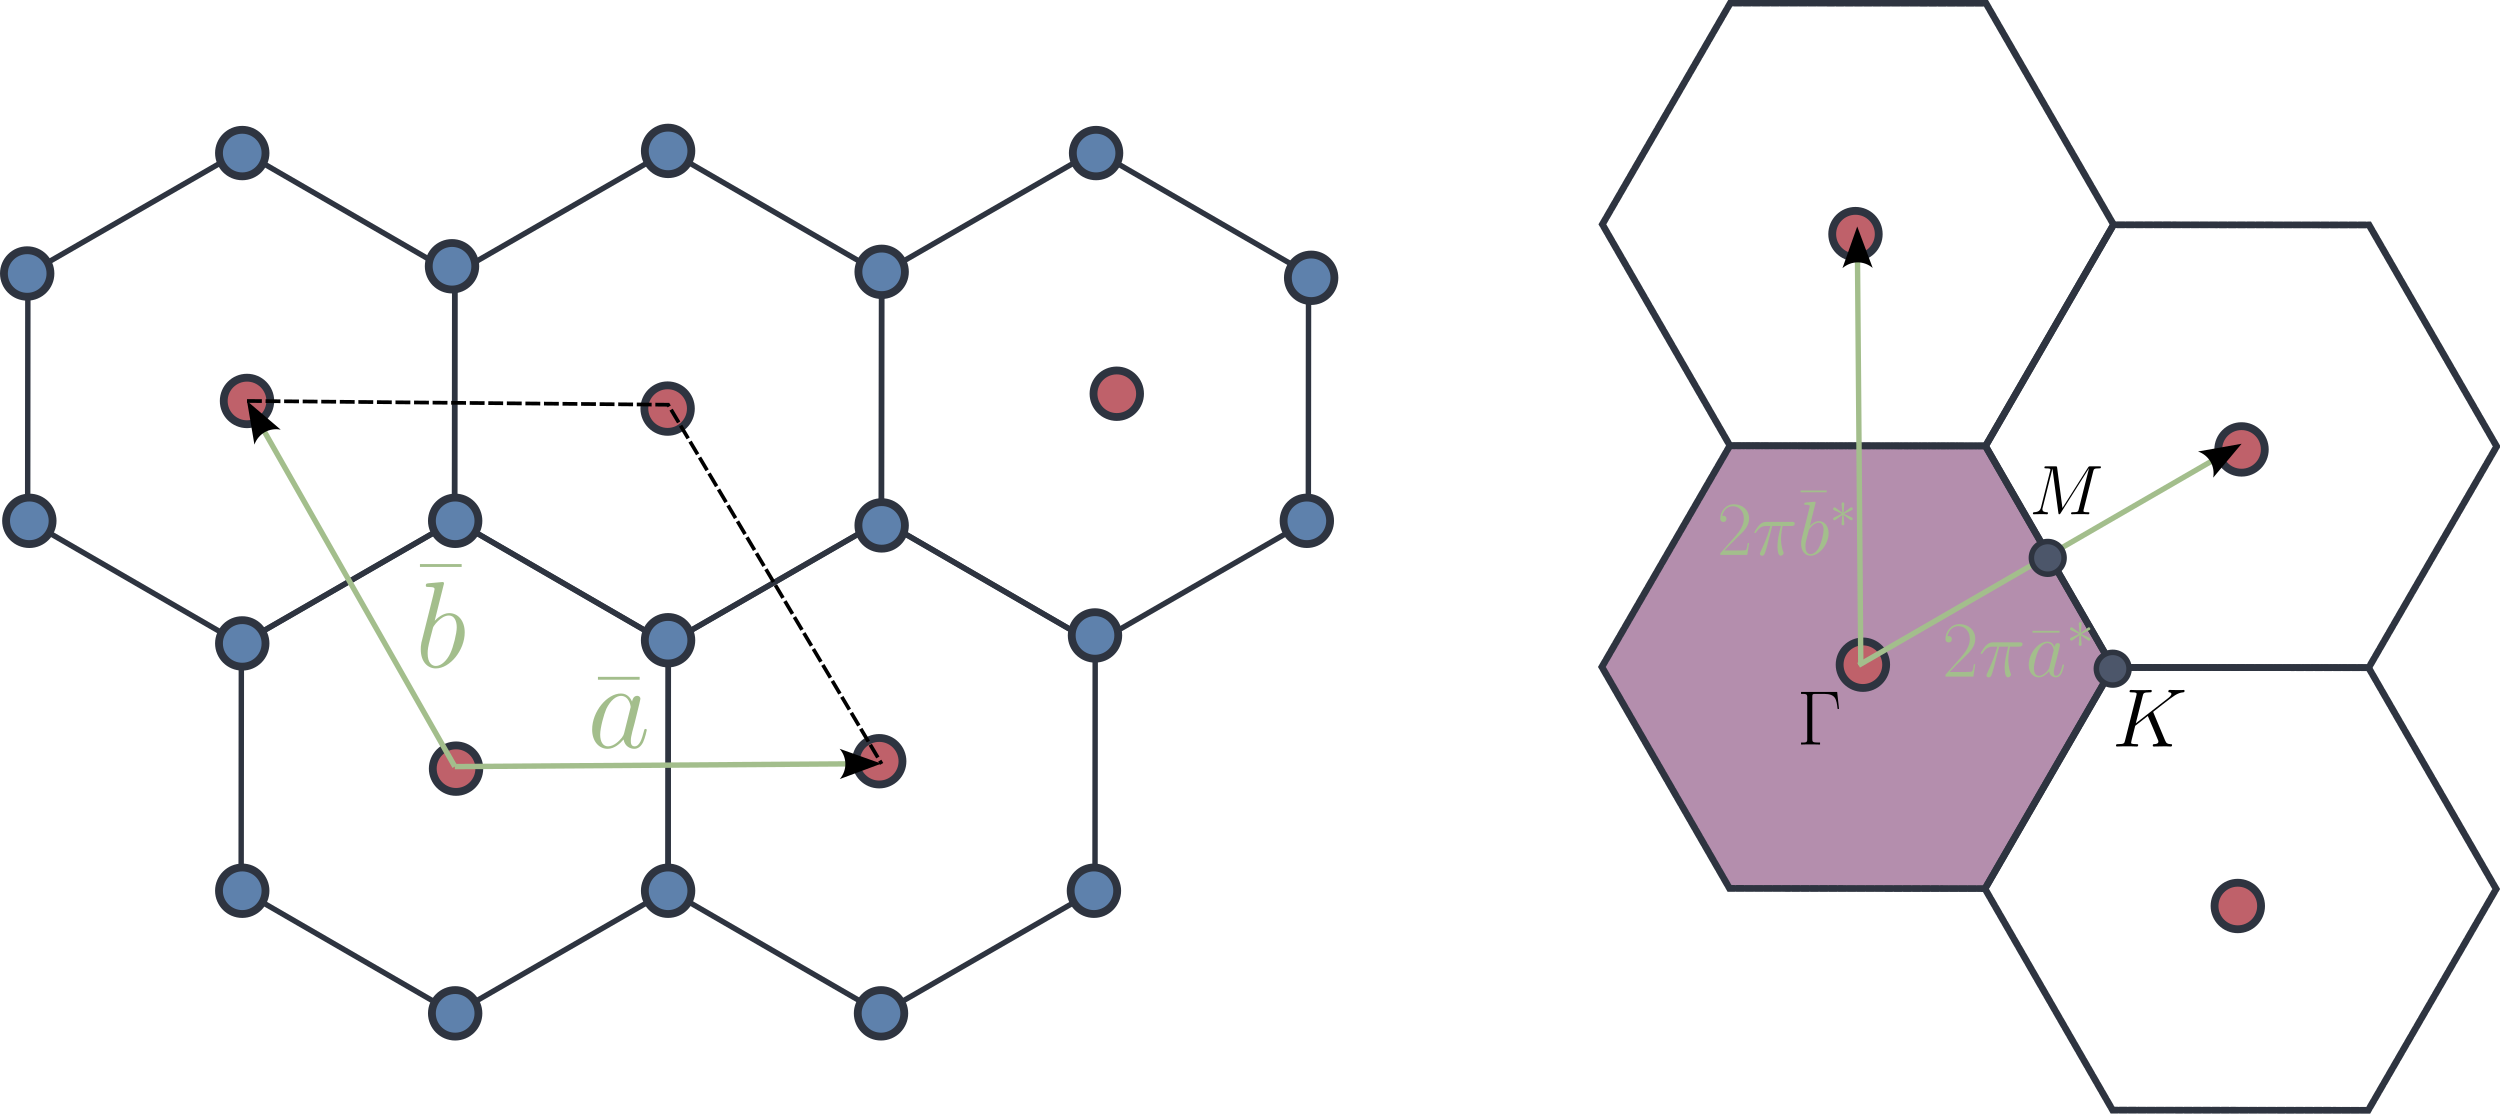 <?xml version="1.0" encoding="UTF-8" standalone="no"?>
<!-- Created with Inkscape (http://www.inkscape.org/) -->

<svg
   width="178.193mm"
   height="79.401mm"
   viewBox="0 0 178.193 79.401"
   version="1.1"
   id="svg1"
   inkscape:version="1.3 (0e150ed6c4, 2023-07-21)"
   sodipodi:docname="prob2_14.svg"
   xmlns:inkscape="http://www.inkscape.org/namespaces/inkscape"
   xmlns:sodipodi="http://sodipodi.sourceforge.net/DTD/sodipodi-0.dtd"
   xmlns="http://www.w3.org/2000/svg"
   xmlns:svg="http://www.w3.org/2000/svg">
  <sodipodi:namedview
     id="namedview1"
     pagecolor="#505050"
     bordercolor="#eeeeee"
     borderopacity="1"
     inkscape:showpageshadow="0"
     inkscape:pageopacity="0"
     inkscape:pagecheckerboard="0"
     inkscape:deskcolor="#d1d1d1"
     inkscape:document-units="mm"
     inkscape:zoom="2.2664456"
     inkscape:cx="532.55194"
     inkscape:cy="165.89853"
     inkscape:window-width="1908"
     inkscape:window-height="1066"
     inkscape:window-x="1924"
     inkscape:window-y="5"
     inkscape:window-maximized="1"
     inkscape:current-layer="layer1" />
  <defs
     id="defs1">
    <marker
       style="overflow:visible"
       id="ConcaveTriangle"
       refX="0"
       refY="0"
       orient="auto-start-reverse"
       inkscape:stockid="Concave triangle arrow"
       markerWidth="1"
       markerHeight="1"
       viewBox="0 0 1 1"
       inkscape:isstock="true"
       inkscape:collect="always"
       preserveAspectRatio="xMidYMid">
      <path
         transform="scale(0.7)"
         d="M -2,-4 9,0 -2,4 c 2,-2.33 2,-5.66 0,-8 z"
         style="fill:context-stroke;fill-rule:evenodd;stroke:none"
         id="path7" />
    </marker>
    <marker
       style="overflow:visible"
       id="ConcaveTriangle-8"
       refX="0"
       refY="0"
       orient="auto-start-reverse"
       inkscape:stockid="Concave triangle arrow"
       markerWidth="1"
       markerHeight="1"
       viewBox="0 0 1 1"
       inkscape:isstock="true"
       inkscape:collect="always"
       preserveAspectRatio="xMidYMid">
      <path
         transform="scale(0.7)"
         d="M -2,-4 9,0 -2,4 c 2,-2.33 2,-5.66 0,-8 z"
         style="fill:context-stroke;fill-rule:evenodd;stroke:none"
         id="path7-6" />
    </marker>
  </defs>
  <g
     inkscape:label="Layer 1"
     inkscape:groupmode="layer"
     id="layer1"
     transform="translate(-9.914, -5.888)">
    <path
       sodipodi:type="star"
       style="fill:none;fill-rule:evenodd;stroke:#2e3440;stroke-width:0.998;stroke-linecap:round;stroke-miterlimit:2;stroke-dasharray:none;paint-order:stroke fill markers"
       id="path1"
       inkscape:flatsided="true"
       sodipodi:sides="6"
       sodipodi:cx="43.68293"
       sodipodi:cy="38.886662"
       sodipodi:r1="45.29705"
       sodipodi:r2="19.077545"
       sodipodi:arg1="0.71377858"
       sodipodi:arg2="1.2373774"
       inkscape:rounded="0"
       inkscape:randomized="0"
       d="M 77.923,68.542 35.12,83.367 0.88,53.711 9.443,9.231 52.246,-5.594 86.485,24.062 Z"
       inkscape:transform-center-x="1.2959897"
       inkscape:transform-center-y="-0.22206145"
       transform="matrix(0.381,-0.073,0.073,0.381,22.846,48.927)" />
    <path
       sodipodi:type="star"
       style="fill:#b48ead;fill-rule:evenodd;stroke:#2e3440;stroke-width:0.965;stroke-linecap:round;stroke-miterlimit:2;stroke-dasharray:1.058, 0.265;stroke-dashoffset:0;paint-order:normal"
       id="path6"
       inkscape:flatsided="true"
       sodipodi:sides="6"
       sodipodi:cx="147.03957"
       sodipodi:cy="25.688721"
       sodipodi:r1="36.427765"
       sodipodi:r2="31.547371"
       sodipodi:arg1="0.86695044"
       sodipodi:arg2="1.3905492"
       inkscape:rounded="0"
       inkscape:randomized="0"
       d="m 170.614,53.46 -35.838,6.531 -23.574,-27.771 12.263,-34.302 35.838,-6.531 23.574,27.771 z"
       inkscape:transform-center-x="-3.5865405e-06"
       transform="matrix(0.492,0.09,-0.09,0.492,72.28,27.566)" />
    <path
       sodipodi:type="star"
       style="fill:none;fill-rule:evenodd;stroke:#2e3440;stroke-width:0.998;stroke-linecap:round;stroke-miterlimit:2;stroke-dasharray:none;paint-order:stroke fill markers"
       id="path1-8"
       inkscape:flatsided="true"
       sodipodi:sides="6"
       sodipodi:cx="43.68293"
       sodipodi:cy="38.886662"
       sodipodi:r1="45.29705"
       sodipodi:r2="19.077545"
       sodipodi:arg1="0.71377858"
       sodipodi:arg2="1.2373774"
       inkscape:rounded="0"
       inkscape:randomized="0"
       d="M 77.923,68.542 35.12,83.367 0.88,53.711 9.443,9.231 52.246,-5.594 86.485,24.062 Z"
       inkscape:transform-center-x="1.2959891"
       inkscape:transform-center-y="-0.22206198"
       transform="matrix(0.381,-0.073,0.073,0.381,53.27,48.921)" />
    <path
       sodipodi:type="star"
       style="fill:none;fill-rule:evenodd;stroke:#2e3440;stroke-width:0.998;stroke-linecap:round;stroke-miterlimit:2;stroke-dasharray:none;paint-order:stroke fill markers"
       id="path1-6"
       inkscape:flatsided="true"
       sodipodi:sides="6"
       sodipodi:cx="43.68293"
       sodipodi:cy="38.886662"
       sodipodi:r1="45.29705"
       sodipodi:r2="19.077545"
       sodipodi:arg1="0.71377858"
       sodipodi:arg2="1.2373774"
       inkscape:rounded="0"
       inkscape:randomized="0"
       d="M 77.923,68.542 35.12,83.367 0.88,53.711 9.443,9.231 52.246,-5.594 86.485,24.062 Z"
       inkscape:transform-center-x="1.2959892"
       inkscape:transform-center-y="-0.22206161"
       transform="matrix(0.381,-0.073,0.073,0.381,38.053,22.577)" />
    <path
       sodipodi:type="star"
       style="fill:none;fill-rule:evenodd;stroke:#2e3440;stroke-width:0.998;stroke-linecap:round;stroke-miterlimit:2;stroke-dasharray:none;paint-order:stroke fill markers"
       id="path1-61"
       inkscape:flatsided="true"
       sodipodi:sides="6"
       sodipodi:cx="43.68293"
       sodipodi:cy="38.886662"
       sodipodi:r1="45.29705"
       sodipodi:r2="19.077545"
       sodipodi:arg1="0.71377858"
       sodipodi:arg2="1.2373774"
       inkscape:rounded="0"
       inkscape:randomized="0"
       d="M 77.923,68.542 35.12,83.367 0.88,53.711 9.443,9.231 52.246,-5.594 86.485,24.062 Z"
       inkscape:transform-center-x="1.295989"
       inkscape:transform-center-y="-0.22206215"
       transform="matrix(0.381,-0.073,0.073,0.381,68.476,22.571)" />
    <path
       sodipodi:type="star"
       style="fill:none;fill-rule:evenodd;stroke:#2e3440;stroke-width:0.998;stroke-linecap:round;stroke-miterlimit:2;stroke-dasharray:none;paint-order:stroke fill markers"
       id="path1-61-8"
       inkscape:flatsided="true"
       sodipodi:sides="6"
       sodipodi:cx="43.68293"
       sodipodi:cy="38.886662"
       sodipodi:r1="45.29705"
       sodipodi:r2="19.077545"
       sodipodi:arg1="0.71377858"
       sodipodi:arg2="1.2373774"
       inkscape:rounded="0"
       inkscape:randomized="0"
       d="M 77.923,68.542 35.12,83.367 0.88,53.711 9.443,9.231 52.246,-5.594 86.485,24.062 Z"
       inkscape:transform-center-x="1.2959898"
       inkscape:transform-center-y="-0.22206208"
       transform="matrix(0.381,-0.073,0.073,0.381,7.629,22.583)" />
    <circle
       style="fill:#5e81ac;fill-rule:evenodd;stroke:#2e3440;stroke-width:0.559;stroke-linecap:round;stroke-miterlimit:2;stroke-dasharray:none;paint-order:stroke fill markers"
       id="path4"
       cx="57.532"
       cy="51.522"
       r="1.658" />
    <circle
       style="fill:#5e81ac;fill-rule:evenodd;stroke:#2e3440;stroke-width:0.559;stroke-linecap:round;stroke-miterlimit:2;stroke-dasharray:none;paint-order:stroke fill markers"
       id="path4-0"
       cx="72.756"
       cy="43.337"
       r="1.658" />
    <circle
       style="fill:#5e81ac;fill-rule:evenodd;stroke:#2e3440;stroke-width:0.559;stroke-linecap:round;stroke-miterlimit:2;stroke-dasharray:none;paint-order:stroke fill markers"
       id="path4-4"
       cx="87.962"
       cy="51.181"
       r="1.658" />
    <circle
       style="fill:#5e81ac;fill-rule:evenodd;stroke:#2e3440;stroke-width:0.559;stroke-linecap:round;stroke-miterlimit:2;stroke-dasharray:none;paint-order:stroke fill markers"
       id="path4-5"
       cx="42.132"
       cy="24.867"
       r="1.658" />
    <circle
       style="fill:#5e81ac;fill-rule:evenodd;stroke:#2e3440;stroke-width:0.559;stroke-linecap:round;stroke-miterlimit:2;stroke-dasharray:none;paint-order:stroke fill markers"
       id="path4-1"
       cx="42.357"
       cy="43.011"
       r="1.658" />
    <circle
       style="fill:#5e81ac;fill-rule:evenodd;stroke:#2e3440;stroke-width:0.559;stroke-linecap:round;stroke-miterlimit:2;stroke-dasharray:none;paint-order:stroke fill markers"
       id="path4-7"
       cx="27.181"
       cy="51.749"
       r="1.658" />
    <circle
       style="fill:#5e81ac;fill-rule:evenodd;stroke:#2e3440;stroke-width:0.559;stroke-linecap:round;stroke-miterlimit:2;stroke-dasharray:none;paint-order:stroke fill markers"
       id="path4-59"
       cx="27.181"
       cy="69.378"
       r="1.658" />
    <circle
       style="fill:#5e81ac;fill-rule:evenodd;stroke:#2e3440;stroke-width:0.559;stroke-linecap:round;stroke-miterlimit:2;stroke-dasharray:none;paint-order:stroke fill markers"
       id="path4-8"
       cx="42.357"
       cy="78.116"
       r="1.658" />
    <circle
       style="fill:#5e81ac;fill-rule:evenodd;stroke:#2e3440;stroke-width:0.559;stroke-linecap:round;stroke-miterlimit:2;stroke-dasharray:none;paint-order:stroke fill markers"
       id="path4-89"
       cx="57.534"
       cy="69.378"
       r="1.658" />
    <circle
       style="fill:#5e81ac;fill-rule:evenodd;stroke:#2e3440;stroke-width:0.559;stroke-linecap:round;stroke-miterlimit:2;stroke-dasharray:none;paint-order:stroke fill markers"
       id="path4-3"
       cx="72.71"
       cy="78.116"
       r="1.658" />
    <circle
       style="fill:#5e81ac;fill-rule:evenodd;stroke:#2e3440;stroke-width:0.559;stroke-linecap:round;stroke-miterlimit:2;stroke-dasharray:none;paint-order:stroke fill markers"
       id="path4-04"
       cx="87.886"
       cy="69.378"
       r="1.658" />
    <circle
       style="fill:#5e81ac;fill-rule:evenodd;stroke:#2e3440;stroke-width:0.559;stroke-linecap:round;stroke-miterlimit:2;stroke-dasharray:none;paint-order:stroke fill markers"
       id="path4-9"
       cx="103.062"
       cy="43.011"
       r="1.658" />
    <circle
       style="fill:#5e81ac;fill-rule:evenodd;stroke:#2e3440;stroke-width:0.559;stroke-linecap:round;stroke-miterlimit:2;stroke-dasharray:none;paint-order:stroke fill markers"
       id="path4-43"
       cx="103.369"
       cy="25.689"
       r="1.658" />
    <circle
       style="fill:#5e81ac;fill-rule:evenodd;stroke:#2e3440;stroke-width:0.559;stroke-linecap:round;stroke-miterlimit:2;stroke-dasharray:none;paint-order:stroke fill markers"
       id="path4-92"
       cx="88.039"
       cy="16.798"
       r="1.658" />
    <circle
       style="fill:#5e81ac;fill-rule:evenodd;stroke:#2e3440;stroke-width:0.559;stroke-linecap:round;stroke-miterlimit:2;stroke-dasharray:none;paint-order:stroke fill markers"
       id="path4-594"
       cx="57.534"
       cy="16.644"
       r="1.658" />
    <circle
       style="fill:#bf616a;fill-rule:evenodd;stroke:#2e3440;stroke-width:0.559;stroke-linecap:round;stroke-miterlimit:2;stroke-dasharray:none;paint-order:stroke fill markers"
       id="path4-594-6"
       cx="27.52"
       cy="34.467"
       r="1.658" />
    <circle
       style="fill:#bf616a;fill-rule:evenodd;stroke:#2e3440;stroke-width:0.559;stroke-linecap:round;stroke-miterlimit:2;stroke-dasharray:none;paint-order:stroke fill markers"
       id="path4-594-6-0"
       cx="42.419"
       cy="60.675"
       r="1.658" />
    <circle
       style="fill:#bf616a;fill-rule:evenodd;stroke:#2e3440;stroke-width:0.559;stroke-linecap:round;stroke-miterlimit:2;stroke-dasharray:none;paint-order:stroke fill markers"
       id="path4-594-6-1"
       cx="72.582"
       cy="60.146"
       r="1.658" />
    <circle
       style="fill:#bf616a;fill-rule:evenodd;stroke:#2e3440;stroke-width:0.559;stroke-linecap:round;stroke-miterlimit:2;stroke-dasharray:none;paint-order:stroke fill markers"
       id="path4-594-6-1-4"
       cx="89.515"
       cy="33.952"
       r="1.658" />
    <circle
       style="fill:#bf616a;fill-rule:evenodd;stroke:#2e3440;stroke-width:0.559;stroke-linecap:round;stroke-miterlimit:2;stroke-dasharray:none;paint-order:stroke fill markers"
       id="path4-594-6-1-1"
       cx="57.5"
       cy="35.011"
       r="1.658" />
    <circle
       style="fill:#bf616a;fill-rule:evenodd;stroke:#2e3440;stroke-width:0.559;stroke-linecap:round;stroke-miterlimit:2;stroke-dasharray:none;paint-order:stroke fill markers"
       id="path4-594-6-1-3"
       cx="142.696"
       cy="53.267"
       r="1.658" />
    <circle
       style="fill:#bf616a;fill-rule:evenodd;stroke:#2e3440;stroke-width:0.559;stroke-linecap:round;stroke-miterlimit:2;stroke-dasharray:none;paint-order:stroke fill markers"
       id="path4-594-6-1-5"
       cx="169.684"
       cy="37.921"
       r="1.658" />
    <circle
       style="fill:#bf616a;fill-rule:evenodd;stroke:#2e3440;stroke-width:0.559;stroke-linecap:round;stroke-miterlimit:2;stroke-dasharray:none;paint-order:stroke fill markers"
       id="path4-594-6-1-0"
       cx="142.167"
       cy="22.575"
       r="1.658" />
    <circle
       style="fill:#bf616a;fill-rule:evenodd;stroke:#2e3440;stroke-width:0.559;stroke-linecap:round;stroke-miterlimit:2;stroke-dasharray:none;paint-order:stroke fill markers"
       id="path4-594-6-1-2"
       cx="169.419"
       cy="70.465"
       r="1.658" />
    <circle
       style="fill:#5e81ac;fill-rule:evenodd;stroke:#2e3440;stroke-width:0.559;stroke-linecap:round;stroke-miterlimit:2;stroke-dasharray:none;paint-order:stroke fill markers"
       id="path4-2"
       cx="27.181"
       cy="16.798"
       r="1.658" />
    <circle
       style="fill:#5e81ac;fill-rule:evenodd;stroke:#2e3440;stroke-width:0.559;stroke-linecap:round;stroke-miterlimit:2;stroke-dasharray:none;paint-order:stroke fill markers"
       id="path4-54"
       cx="11.852"
       cy="25.382"
       r="1.658" />
    <circle
       style="fill:#5e81ac;fill-rule:evenodd;stroke:#2e3440;stroke-width:0.559;stroke-linecap:round;stroke-miterlimit:2;stroke-dasharray:none;paint-order:stroke fill markers"
       id="path4-893"
       cx="12.005"
       cy="43.011"
       r="1.658" />
    <circle
       style="fill:#5e81ac;fill-rule:evenodd;stroke:#2e3440;stroke-width:0.559;stroke-linecap:round;stroke-miterlimit:2;stroke-dasharray:none;paint-order:stroke fill markers"
       id="path4-6"
       cx="72.756"
       cy="25.264"
       r="1.658" />
    <path
       style="fill:none;stroke:#000000;stroke-width:0.265px;stroke-linecap:butt;stroke-linejoin:miter;stroke-dasharray:1.058, 0.265;stroke-dashoffset:0;stroke-opacity:1"
       d="m 27.52,34.467 30.019,0.269 15.217,25.6"
       id="path5" />
    <path
       style="fill:none;stroke:#a3be8c;stroke-width:0.385;stroke-linecap:butt;stroke-linejoin:miter;stroke-dasharray:none;stroke-opacity:1;marker-end:url(#ConcaveTriangle)"
       d="m 42.333,60.529 27.972,-0.195"
       id="path2"
       sodipodi:nodetypes="cc" />
    <path
       style="fill:none;stroke:#a3be8c;stroke-width:0.385;stroke-linecap:butt;stroke-linejoin:miter;stroke-dasharray:none;stroke-opacity:1;marker-end:url(#ConcaveTriangle)"
       d="M 42.333,60.529 28.719,36.577"
       id="path3"
       sodipodi:nodetypes="cc" />
    <path
       sodipodi:type="star"
       style="fill:none;fill-rule:evenodd;stroke:#2e3440;stroke-width:0.965;stroke-linecap:round;stroke-miterlimit:2;stroke-dasharray:1.058, 0.265;stroke-dashoffset:0;paint-order:stroke fill markers"
       id="path6-2"
       inkscape:flatsided="true"
       sodipodi:sides="6"
       sodipodi:cx="147.03957"
       sodipodi:cy="25.688721"
       sodipodi:r1="36.427765"
       sodipodi:r2="31.547371"
       sodipodi:arg1="0.86695044"
       sodipodi:arg2="1.3905492"
       inkscape:rounded="0"
       inkscape:randomized="0"
       d="m 170.614,53.46 -35.838,6.531 -23.574,-27.771 12.263,-34.302 35.838,-6.531 23.574,27.771 z"
       inkscape:transform-center-x="-3.5865405e-06"
       transform="matrix(0.492,0.09,-0.09,0.492,99.618,11.822)" />
    <path
       sodipodi:type="star"
       style="fill:none;fill-rule:evenodd;stroke:#2e3440;stroke-width:0.965;stroke-linecap:round;stroke-miterlimit:2;stroke-dasharray:1.058, 0.265;stroke-dashoffset:0;paint-order:stroke fill markers"
       id="path6-1"
       inkscape:flatsided="true"
       sodipodi:sides="6"
       sodipodi:cx="147.03957"
       sodipodi:cy="25.688721"
       sodipodi:r1="36.427765"
       sodipodi:r2="31.547371"
       sodipodi:arg1="0.86695044"
       sodipodi:arg2="1.3905492"
       inkscape:rounded="0"
       inkscape:randomized="0"
       d="m 170.614,53.46 -35.838,6.531 -23.574,-27.771 12.263,-34.302 35.838,-6.531 23.574,27.771 z"
       inkscape:transform-center-x="-3.5865405e-06"
       transform="matrix(0.492,0.09,-0.09,0.492,99.583,43.37)" />
    <path
       sodipodi:type="star"
       style="fill:none;fill-rule:evenodd;stroke:#2e3440;stroke-width:0.965;stroke-linecap:round;stroke-miterlimit:2;stroke-dasharray:1.058, 0.265;stroke-dashoffset:0;paint-order:stroke fill markers"
       id="path6-5"
       inkscape:flatsided="true"
       sodipodi:sides="6"
       sodipodi:cx="147.03957"
       sodipodi:cy="25.688721"
       sodipodi:r1="36.427765"
       sodipodi:r2="31.547371"
       sodipodi:arg1="0.86695044"
       sodipodi:arg2="1.3905492"
       inkscape:rounded="0"
       inkscape:randomized="0"
       d="m 170.614,53.46 -35.838,6.531 -23.574,-27.771 12.263,-34.302 35.838,-6.531 23.574,27.771 z"
       inkscape:transform-center-x="-3.5865405e-06"
       transform="matrix(0.492,0.09,-0.09,0.492,72.315,-3.982)" />
    <path
       style="fill:none;stroke:#a3be8c;stroke-width:0.385;stroke-linecap:butt;stroke-linejoin:miter;stroke-dasharray:none;stroke-opacity:1;marker-end:url(#ConcaveTriangle-8)"
       d="M 142.391,53.305 167.59,38.732"
       id="path2-4"
       sodipodi:nodetypes="cc" />
    <circle
       style="fill:#4c566a;fill-rule:evenodd;stroke:#2e3440;stroke-width:0.393;stroke-linecap:round;stroke-miterlimit:2;stroke-dasharray:none;paint-order:stroke fill markers"
       id="path4-594-6-1-5-6"
       cx="155.871"
       cy="45.652"
       r="1.166" />
    <circle
       style="fill:#4c566a;fill-rule:evenodd;stroke:#2e3440;stroke-width:0.393;stroke-linecap:round;stroke-miterlimit:2;stroke-dasharray:none;paint-order:stroke fill markers"
       id="path4-594-6-1-5-6-2"
       cx="160.502"
       cy="53.552"
       r="1.166" />
    <path
       style="fill:none;stroke:#a3be8c;stroke-width:0.385;stroke-linecap:butt;stroke-linejoin:miter;stroke-dasharray:none;stroke-opacity:1;marker-end:url(#ConcaveTriangle-8)"
       d="M 142.546,53.296 142.312,24.455"
       id="path3-7"
       sodipodi:nodetypes="cc" />
    <g
       inkscape:label=""
       transform="translate(52.119,54.132)"
       id="g9"
       style="fill:#a3be8c">
      <g
         fill="#000000"
         fill-opacity="1"
         id="g3"
         transform="matrix(0.353,0,0,0.353,-1.05,-0.558)"
         style="fill:#a3be8c">
        <g
           id="use2"
           transform="translate(2.679,15.862)"
           style="fill:#a3be8c">
          <path
             d="M 9.891,-13.703 V -14.281 H 1.469 v 0.578 z m 0,0"
             id="path8"
             style="fill:#a3be8c" />
        </g>
      </g>
      <g
         fill="#000000"
         fill-opacity="1"
         id="g4"
         transform="matrix(0.353,0,0,0.353,-1.05,-0.558)"
         style="fill:#a3be8c">
        <g
           id="use3"
           transform="translate(1.993,15.863)"
           style="fill:#a3be8c">
          <path
             d="m 7.453,-2.953 c -0.125,0.422 -0.125,0.469 -0.469,0.953 -0.547,0.688 -1.625,1.75 -2.797,1.75 -1.016,0 -1.578,-0.922 -1.578,-2.375 0,-1.359 0.766,-4.141 1.234,-5.188 0.844,-1.734 2,-2.625 2.969,-2.625 1.641,0 1.953,2.031 1.953,2.234 0,0.031 -0.062,0.344 -0.094,0.391 z m 1.594,-6.344 c -0.281,-0.641 -0.938,-1.625 -2.234,-1.625 -2.797,0 -5.828,3.609 -5.828,7.281 0,2.453 1.438,3.891 3.125,3.891 1.375,0 2.531,-1.062 3.219,-1.891 C 7.578,-0.172 8.75,0.25 9.484,0.25 c 0.75,0 1.344,-0.453 1.797,-1.344 0.391,-0.844 0.734,-2.344 0.734,-2.453 0,-0.125 -0.094,-0.219 -0.25,-0.219 -0.219,0 -0.25,0.125 -0.344,0.5 C 11.047,-1.812 10.578,-0.25 9.562,-0.25 c -0.719,0 -0.766,-0.641 -0.766,-1.141 0,-0.562 0.078,-0.844 0.297,-1.812 0.172,-0.609 0.297,-1.156 0.5,-1.875 0.906,-3.719 1.141,-4.609 1.141,-4.766 0,-0.344 -0.281,-0.609 -0.641,-0.609 -0.797,0 -1,0.859 -1.047,1.156 z m 0,0"
             id="path9"
             style="fill:#a3be8c" />
        </g>
      </g>
    </g>
    <g
       inkscape:label=""
       transform="translate(39.846,46.094)"
       id="g14"
       style="fill:#a3be8c">
      <g
         fill="#000000"
         fill-opacity="1"
         id="g11"
         transform="matrix(0.353,0,0,0.353,-1.036,-0.558)"
         style="fill:#a3be8c">
        <g
           id="g10"
           transform="translate(1.468,15.862)"
           style="fill:#a3be8c">
          <path
             d="M 9.891,-13.703 V -14.281 H 1.469 v 0.578 z m 0,0"
             id="path10"
             style="fill:#a3be8c" />
        </g>
      </g>
      <g
         fill="#000000"
         fill-opacity="1"
         id="g13"
         transform="matrix(0.353,0,0,0.353,-1.036,-0.558)"
         style="fill:#a3be8c">
        <g
           id="g12"
           transform="translate(1.993,22.404)"
           style="fill:#a3be8c">
          <path
             d="m 5.719,-16.578 c 0.031,-0.094 0.078,-0.25 0.078,-0.375 0,-0.25 -0.25,-0.25 -0.297,-0.25 -0.016,0 -0.922,0.078 -1.359,0.125 C 3.719,-17.047 3.344,-17 2.906,-16.969 c -0.609,0.047 -0.781,0.062 -0.781,0.516 0,0.25 0.25,0.25 0.5,0.25 1.266,0 1.266,0.219 1.266,0.469 0,0.172 -0.203,0.891 -0.297,1.344 L 3,-12.016 c -0.25,0.984 -1.656,6.609 -1.766,7.062 -0.125,0.609 -0.125,1.031 -0.125,1.359 0,2.531 1.422,3.844 3.031,3.844 2.875,0 5.844,-3.688 5.844,-7.281 0,-2.281 -1.281,-3.891 -3.141,-3.891 -1.297,0 -2.453,1.062 -2.922,1.547 z M 4.156,-0.25 C 3.375,-0.25 2.5,-0.844 2.5,-2.781 2.5,-3.594 2.578,-4.062 3.016,-5.797 3.094,-6.125 3.5,-7.703 3.594,-8.031 3.641,-8.234 5.109,-10.438 6.797,-10.438 7.875,-10.438 8.375,-9.344 8.375,-8.047 8.375,-6.859 7.688,-4.062 7.062,-2.781 6.438,-1.438 5.297,-0.25 4.156,-0.25 Z m 0,0"
             id="path11"
             style="fill:#a3be8c" />
        </g>
      </g>
    </g>
    <g
       inkscape:label=""
       transform="matrix(0.647,0,0,0.647,148.579,50.231)"
       id="g29"
       style="fill:#a3be8c">
      <g
         fill="#000000"
         fill-opacity="1"
         id="g26"
         transform="matrix(0.353,0,0,0.353,-1.061,-0.706)"
         style="fill:#a3be8c">
        <g
           id="g25"
           transform="translate(1.993,18.997)"
           style="fill:#a3be8c">
          <path
             d="m 10.328,-3.844 h -0.438 C 9.641,-2.078 9.438,-1.781 9.344,-1.641 9.219,-1.438 7.438,-1.438 7.094,-1.438 H 2.328 c 0.891,-0.969 2.625,-2.719 4.734,-4.75 1.516,-1.438 3.266,-3.125 3.266,-5.578 C 10.328,-14.688 8,-16.375 5.406,-16.375 c -2.734,0 -4.391,2.391 -4.391,4.625 0,0.969 0.719,1.094 1.016,1.094 0.25,0 0.984,-0.141 0.984,-1.016 0,-0.766 -0.641,-0.984 -0.984,-0.984 -0.141,0 -0.297,0.016 -0.391,0.062 0.469,-2.094 1.906,-3.141 3.422,-3.141 2.156,0 3.562,1.703 3.562,3.969 0,2.156 -1.266,4.016 -2.672,5.625 L 1.016,-0.562 V 0 h 8.719 z m 0,0"
             id="path24"
             style="fill:#a3be8c" />
        </g>
      </g>
      <g
         fill="#000000"
         fill-opacity="1"
         id="g7"
         transform="matrix(0.353,0,0,0.353,-1.061,-0.706)"
         style="fill:#a3be8c">
        <g
           id="use6"
           transform="translate(13.36,18.997)"
           style="fill:#a3be8c">
          <path
             d="M 6.422,-9.344 H 9.219 C 8.547,-6.562 8.125,-4.766 8.125,-2.781 c 0,0.359 0,3.031 1.016,3.031 0.531,0 0.969,-0.469 0.969,-0.891 0,-0.125 0,-0.172 -0.172,-0.547 -0.672,-1.719 -0.672,-3.844 -0.672,-4.016 0,-0.156 0,-1.906 0.516,-4.141 h 2.781 c 0.328,0 1.141,0 1.141,-0.797 0,-0.547 -0.469,-0.547 -0.922,-0.547 H 4.641 c -0.578,0 -1.422,0 -2.562,1.219 -0.641,0.719 -1.438,2.031 -1.438,2.188 0,0.141 0.125,0.188 0.281,0.188 0.172,0 0.188,-0.062 0.312,-0.219 C 2.531,-9.344 3.812,-9.344 4.438,-9.344 H 5.844 C 5.297,-7.484 4.688,-5.328 2.656,-0.984 2.453,-0.594 2.453,-0.547 2.453,-0.391 2.453,0.125 2.906,0.25 3.125,0.25 3.844,0.25 4.047,-0.391 4.344,-1.438 4.734,-2.703 4.734,-2.75 4.984,-3.734 Z m 0,0"
             id="path26"
             style="fill:#a3be8c" />
        </g>
      </g>
      <g
         fill="#000000"
         fill-opacity="1"
         id="g8"
         transform="matrix(0.353,0,0,0.353,-1.061,-0.706)"
         style="fill:#a3be8c">
        <g
           id="use7"
           transform="translate(28.704,18.996)"
           style="fill:#a3be8c">
          <path
             d="M 9.891,-13.703 V -14.281 H 1.469 v 0.578 z m 0,0"
             id="path12"
             style="fill:#a3be8c" />
        </g>
      </g>
      <g
         fill="#000000"
         fill-opacity="1"
         id="g27"
         transform="matrix(0.353,0,0,0.353,-1.061,-0.706)"
         style="fill:#a3be8c">
        <g
           id="use8"
           transform="translate(28.017,18.997)"
           style="fill:#a3be8c">
          <path
             d="m 7.453,-2.953 c -0.125,0.422 -0.125,0.469 -0.469,0.953 -0.547,0.688 -1.625,1.75 -2.797,1.75 -1.016,0 -1.578,-0.922 -1.578,-2.375 0,-1.359 0.766,-4.141 1.234,-5.188 0.844,-1.734 2,-2.625 2.969,-2.625 1.641,0 1.953,2.031 1.953,2.234 0,0.031 -0.062,0.344 -0.094,0.391 z m 1.594,-6.344 c -0.281,-0.641 -0.938,-1.625 -2.234,-1.625 -2.797,0 -5.828,3.609 -5.828,7.281 0,2.453 1.438,3.891 3.125,3.891 1.375,0 2.531,-1.062 3.219,-1.891 C 7.578,-0.172 8.75,0.25 9.484,0.25 c 0.75,0 1.344,-0.453 1.797,-1.344 0.391,-0.844 0.734,-2.344 0.734,-2.453 0,-0.125 -0.094,-0.219 -0.25,-0.219 -0.219,0 -0.25,0.125 -0.344,0.5 C 11.047,-1.812 10.578,-0.25 9.562,-0.25 c -0.719,0 -0.766,-0.641 -0.766,-1.141 0,-0.562 0.078,-0.844 0.297,-1.812 0.172,-0.609 0.297,-1.156 0.5,-1.875 0.906,-3.719 1.141,-4.609 1.141,-4.766 0,-0.344 -0.281,-0.609 -0.641,-0.609 -0.797,0 -1,0.859 -1.047,1.156 z m 0,0"
             id="path13"
             style="fill:#a3be8c" />
        </g>
      </g>
      <g
         fill="#000000"
         fill-opacity="1"
         id="g28"
         transform="matrix(0.353,0,0,0.353,-1.061,-0.706)"
         style="fill:#a3be8c">
        <g
           id="use9"
           transform="translate(40.758,10.002)"
           style="fill:#a3be8c">
          <path
             d="M 4.734,-7.359 C 4.75,-7.594 4.75,-8 4.312,-8 c -0.281,0 -0.5,0.219 -0.453,0.438 v 0.234 l 0.234,2.656 -2.203,-1.594 c -0.156,-0.094 -0.188,-0.125 -0.312,-0.125 -0.234,0 -0.453,0.25 -0.453,0.484 0,0.281 0.172,0.344 0.344,0.438 l 2.438,1.156 -2.375,1.156 C 1.25,-3.016 1.125,-2.938 1.125,-2.688 c 0,0.266 0.219,0.484 0.453,0.484 0.125,0 0.156,0 0.594,-0.328 l 1.922,-1.391 -0.25,2.891 c 0,0.359 0.312,0.453 0.438,0.453 0.219,0 0.469,-0.125 0.469,-0.453 l -0.25,-2.891 2.203,1.594 c 0.156,0.094 0.188,0.125 0.312,0.125 0.234,0 0.453,-0.234 0.453,-0.484 0,-0.25 -0.156,-0.344 -0.359,-0.453 C 6.078,-3.656 6.047,-3.656 4.688,-4.281 l 2.375,-1.156 c 0.266,-0.141 0.406,-0.203 0.406,-0.469 0,-0.266 -0.219,-0.484 -0.453,-0.484 -0.125,0 -0.156,0 -0.594,0.328 L 4.5,-4.672 Z m 0,0"
             id="path27"
             style="fill:#a3be8c" />
        </g>
      </g>
    </g>
    <g
       inkscape:label=""
       transform="matrix(0.625,0,0,0.625,132.53,40.849)"
       id="g40"
       style="fill:#a3be8c">
      <g
         fill="#000000"
         fill-opacity="1"
         id="g31"
         transform="matrix(0.353,0,0,0.353,-1.061,-0.558)"
         style="fill:#a3be8c">
        <g
           id="g30"
           transform="translate(1.993,22.404)"
           style="fill:#a3be8c">
          <path
             d="m 10.328,-3.844 h -0.438 C 9.641,-2.078 9.438,-1.781 9.344,-1.641 9.219,-1.438 7.438,-1.438 7.094,-1.438 H 2.328 c 0.891,-0.969 2.625,-2.719 4.734,-4.75 1.516,-1.438 3.266,-3.125 3.266,-5.578 C 10.328,-14.688 8,-16.375 5.406,-16.375 c -2.734,0 -4.391,2.391 -4.391,4.625 0,0.969 0.719,1.094 1.016,1.094 0.25,0 0.984,-0.141 0.984,-1.016 0,-0.766 -0.641,-0.984 -0.984,-0.984 -0.141,0 -0.297,0.016 -0.391,0.062 0.469,-2.094 1.906,-3.141 3.422,-3.141 2.156,0 3.562,1.703 3.562,3.969 0,2.156 -1.266,4.016 -2.672,5.625 L 1.016,-0.562 V 0 h 8.719 z m 0,0"
             id="path29"
             style="fill:#a3be8c" />
        </g>
      </g>
      <g
         fill="#000000"
         fill-opacity="1"
         id="g33"
         transform="matrix(0.353,0,0,0.353,-1.061,-0.558)"
         style="fill:#a3be8c">
        <g
           id="g32"
           transform="translate(13.36,22.404)"
           style="fill:#a3be8c">
          <path
             d="M 6.422,-9.344 H 9.219 C 8.547,-6.562 8.125,-4.766 8.125,-2.781 c 0,0.359 0,3.031 1.016,3.031 0.531,0 0.969,-0.469 0.969,-0.891 0,-0.125 0,-0.172 -0.172,-0.547 -0.672,-1.719 -0.672,-3.844 -0.672,-4.016 0,-0.156 0,-1.906 0.516,-4.141 h 2.781 c 0.328,0 1.141,0 1.141,-0.797 0,-0.547 -0.469,-0.547 -0.922,-0.547 H 4.641 c -0.578,0 -1.422,0 -2.562,1.219 -0.641,0.719 -1.438,2.031 -1.438,2.188 0,0.141 0.125,0.188 0.281,0.188 0.172,0 0.188,-0.062 0.312,-0.219 C 2.531,-9.344 3.812,-9.344 4.438,-9.344 H 5.844 C 5.297,-7.484 4.688,-5.328 2.656,-0.984 2.453,-0.594 2.453,-0.547 2.453,-0.391 2.453,0.125 2.906,0.25 3.125,0.25 3.844,0.25 4.047,-0.391 4.344,-1.438 4.734,-2.703 4.734,-2.75 4.984,-3.734 Z m 0,0"
             id="path31"
             style="fill:#a3be8c" />
        </g>
      </g>
      <g
         fill="#000000"
         fill-opacity="1"
         id="g35"
         transform="matrix(0.353,0,0,0.353,-1.061,-0.558)"
         style="fill:#a3be8c">
        <g
           id="g34"
           transform="translate(27.493,15.862)"
           style="fill:#a3be8c">
          <path
             d="M 9.891,-13.703 V -14.281 H 1.469 v 0.578 z m 0,0"
             id="path33"
             style="fill:#a3be8c" />
        </g>
      </g>
      <g
         fill="#000000"
         fill-opacity="1"
         id="g37"
         transform="matrix(0.353,0,0,0.353,-1.061,-0.558)"
         style="fill:#a3be8c">
        <g
           id="g36"
           transform="translate(28.017,22.404)"
           style="fill:#a3be8c">
          <path
             d="m 5.719,-16.578 c 0.031,-0.094 0.078,-0.25 0.078,-0.375 0,-0.25 -0.25,-0.25 -0.297,-0.25 -0.016,0 -0.922,0.078 -1.359,0.125 C 3.719,-17.047 3.344,-17 2.906,-16.969 c -0.609,0.047 -0.781,0.062 -0.781,0.516 0,0.25 0.25,0.25 0.5,0.25 1.266,0 1.266,0.219 1.266,0.469 0,0.172 -0.203,0.891 -0.297,1.344 L 3,-12.016 c -0.25,0.984 -1.656,6.609 -1.766,7.062 -0.125,0.609 -0.125,1.031 -0.125,1.359 0,2.531 1.422,3.844 3.031,3.844 2.875,0 5.844,-3.688 5.844,-7.281 0,-2.281 -1.281,-3.891 -3.141,-3.891 -1.297,0 -2.453,1.062 -2.922,1.547 z M 4.156,-0.25 C 3.375,-0.25 2.5,-0.844 2.5,-2.781 2.5,-3.594 2.578,-4.062 3.016,-5.797 3.094,-6.125 3.5,-7.703 3.594,-8.031 3.641,-8.234 5.109,-10.438 6.797,-10.438 7.875,-10.438 8.375,-9.344 8.375,-8.047 8.375,-6.859 7.688,-4.062 7.062,-2.781 6.438,-1.438 5.297,-0.25 4.156,-0.25 Z m 0,0"
             id="path35"
             style="fill:#a3be8c" />
        </g>
      </g>
      <g
         fill="#000000"
         fill-opacity="1"
         id="g39"
         transform="matrix(0.353,0,0,0.353,-1.061,-0.558)"
         style="fill:#a3be8c">
        <g
           id="g38"
           transform="translate(38.336,13.409)"
           style="fill:#a3be8c">
          <path
             d="M 4.734,-7.359 C 4.75,-7.594 4.75,-8 4.312,-8 c -0.281,0 -0.5,0.219 -0.453,0.438 v 0.234 l 0.234,2.656 -2.203,-1.594 c -0.156,-0.094 -0.188,-0.125 -0.312,-0.125 -0.234,0 -0.453,0.25 -0.453,0.484 0,0.281 0.172,0.344 0.344,0.438 l 2.438,1.156 -2.375,1.156 C 1.25,-3.016 1.125,-2.938 1.125,-2.688 c 0,0.266 0.219,0.484 0.453,0.484 0.125,0 0.156,0 0.594,-0.328 l 1.922,-1.391 -0.25,2.891 c 0,0.359 0.312,0.453 0.438,0.453 0.219,0 0.469,-0.125 0.469,-0.453 l -0.25,-2.891 2.203,1.594 c 0.156,0.094 0.188,0.125 0.312,0.125 0.234,0 0.453,-0.234 0.453,-0.484 0,-0.25 -0.156,-0.344 -0.359,-0.453 C 6.078,-3.656 6.047,-3.656 4.688,-4.281 l 2.375,-1.156 c 0.266,-0.141 0.406,-0.203 0.406,-0.469 0,-0.266 -0.219,-0.484 -0.453,-0.484 -0.125,0 -0.156,0 -0.594,0.328 L 4.5,-4.672 Z m 0,0"
             id="path37"
             style="fill:#a3be8c" />
        </g>
      </g>
    </g>
    <g
       inkscape:label=""
       transform="matrix(0.572,0,0,0.572,154.813,39.126)"
       id="g41">
      <g
         fill="#000000"
         fill-opacity="1"
         id="g2"
         transform="matrix(0.353,0,0,0.353,-1.133,-0.708)">
        <g
           id="use1"
           transform="translate(1.993,18.93)">
          <path
             d="m 22.5,-15.109 c 0.219,-0.844 0.281,-1.094 2.031,-1.094 0.469,0 0.703,0 0.703,-0.469 0,-0.25 -0.188,-0.25 -0.656,-0.25 h -2.969 c -0.625,0 -0.641,0.016 -0.922,0.422 L 11.641,-2.203 9.781,-16.375 C 9.719,-16.922 9.688,-16.922 9.047,-16.922 H 5.969 c -0.469,0 -0.688,0 -0.688,0.469 0,0.25 0.219,0.25 0.594,0.25 1.516,0 1.516,0.188 1.516,0.469 0,0.047 0,0.203 -0.109,0.562 L 4.109,-2.531 C 3.812,-1.344 3.25,-0.797 1.594,-0.719 c -0.078,0 -0.375,0.031 -0.375,0.453 C 1.219,0 1.438,0 1.531,0 c 0.5,0 1.766,-0.047 2.266,-0.047 h 1.188 C 5.328,-0.047 5.75,0 6.094,0 c 0.172,0 0.453,0 0.453,-0.469 0,-0.219 -0.25,-0.25 -0.359,-0.25 C 5.375,-0.75 4.578,-0.891 4.578,-1.781 c 0,-0.25 0,-0.281 0.109,-0.625 L 8.109,-16.062 H 8.125 l 2.062,15.391 C 10.266,-0.078 10.281,0 10.5,0 c 0.281,0 0.406,-0.203 0.531,-0.422 L 20.984,-16.188 h 0.031 l -3.594,14.359 c -0.219,0.859 -0.266,1.109 -2.016,1.109 -0.469,0 -0.719,0 -0.719,0.453 C 14.688,0 14.922,0 15.062,0 c 0.422,0 0.922,-0.047 1.344,-0.047 h 2.922 C 19.75,-0.047 20.266,0 20.688,0 c 0.203,0 0.469,0 0.469,-0.469 0,-0.25 -0.219,-0.25 -0.594,-0.25 -1.5,0 -1.5,-0.203 -1.5,-0.453 0,-0.016 0,-0.188 0.047,-0.391 z m 0,0"
             id="path40" />
        </g>
      </g>
    </g>
    <g
       inkscape:label=""
       transform="matrix(0.675,0,0,0.675,160.735,55.065)"
       id="g44">
      <g
         fill="#000000"
         fill-opacity="1"
         id="g43"
         transform="matrix(0.353,0,0,0.353,-1.105,-0.708)">
        <g
           id="g42"
           transform="translate(1.993,18.93)">
          <path
             d="m 12.391,-10.016 c -0.031,-0.078 -0.125,-0.266 -0.125,-0.344 0,-0.031 0.031,-0.047 0.453,-0.375 l 2.391,-1.875 c 3.328,-2.578 4.422,-3.453 6.125,-3.594 0.172,-0.031 0.422,-0.031 0.422,-0.453 0,-0.141 -0.078,-0.266 -0.266,-0.266 -0.281,0 -0.578,0.047 -0.844,0.047 h -0.938 c -0.781,0 -1.594,-0.047 -2.344,-0.047 -0.172,0 -0.469,0 -0.469,0.438 0,0.25 0.172,0.281 0.328,0.281 0.266,0.016 0.594,0.125 0.594,0.469 0,0.5 -0.75,1.094 -0.938,1.234 L 7.062,-6.938 9.125,-15.109 c 0.219,-0.844 0.266,-1.094 2.031,-1.094 0.469,0 0.688,0 0.688,-0.469 0,-0.25 -0.25,-0.25 -0.375,-0.25 -0.438,0 -0.969,0.047 -1.438,0.047 H 7.109 c -0.438,0 -0.984,-0.047 -1.438,-0.047 -0.188,0 -0.469,0 -0.469,0.469 0,0.25 0.219,0.25 0.594,0.25 1.516,0 1.516,0.188 1.516,0.469 0,0.047 0,0.203 -0.094,0.562 l -3.359,13.344 c -0.219,0.859 -0.266,1.109 -2,1.109 -0.469,0 -0.719,0 -0.719,0.453 C 1.141,0 1.359,0 1.516,0 c 0.469,0 0.969,-0.047 1.438,-0.047 H 5.844 c 0.469,0 1,0.047 1.469,0.047 0.203,0 0.469,0 0.469,-0.469 0,-0.25 -0.219,-0.25 -0.594,-0.25 -1.516,0 -1.516,-0.203 -1.516,-0.453 0,-0.172 0.156,-0.781 0.25,-1.188 L 6.891,-6.188 10.656,-9.141 c 0.719,1.578 2.031,4.75 3.047,7.188 0.078,0.141 0.125,0.297 0.125,0.469 0,0.734 -0.984,0.766 -1.219,0.766 -0.219,0 -0.469,0 -0.469,0.469 0,0.25 0.281,0.25 0.344,0.25 0.875,0 1.797,-0.047 2.656,-0.047 h 1.188 C 16.703,-0.047 17.125,0 17.5,0 c 0.141,0 0.422,0 0.422,-0.469 0,-0.25 -0.234,-0.25 -0.469,-0.25 -0.922,-0.031 -1.25,-0.219 -1.625,-1.109 z m 0,0"
             id="path41" />
        </g>
      </g>
    </g>
    <g
       inkscape:label=""
       transform="matrix(0.63,0,0,0.63,138.287,55.205)"
       id="g47">
      <g
         fill="#000000"
         fill-opacity="1"
         id="g46"
         transform="matrix(0.353,0,0,0.353,-1.15,-0.724)">
        <g
           id="g45"
           transform="translate(1.993,18.926)">
          <path
             d="M 12.844,-16.875 H 1.266 v 0.641 c 1.703,0 1.984,0 1.984,1.125 v 13.344 c 0,1.125 -0.281,1.125 -1.984,1.125 V 0 c 0.719,-0.047 2.109,-0.047 2.875,-0.047 1.016,0 2.203,0 3.219,0.047 V -0.641 H 6.812 c -1.875,0 -1.938,-0.25 -1.938,-1.141 v -13.484 c 0,-0.844 0.062,-0.969 1.047,-0.969 H 8.656 c 3.766,0 3.953,1.734 4.328,4.828 H 13.438 Z m 0,0"
             id="path44" />
        </g>
      </g>
    </g>
  </g>
</svg>

